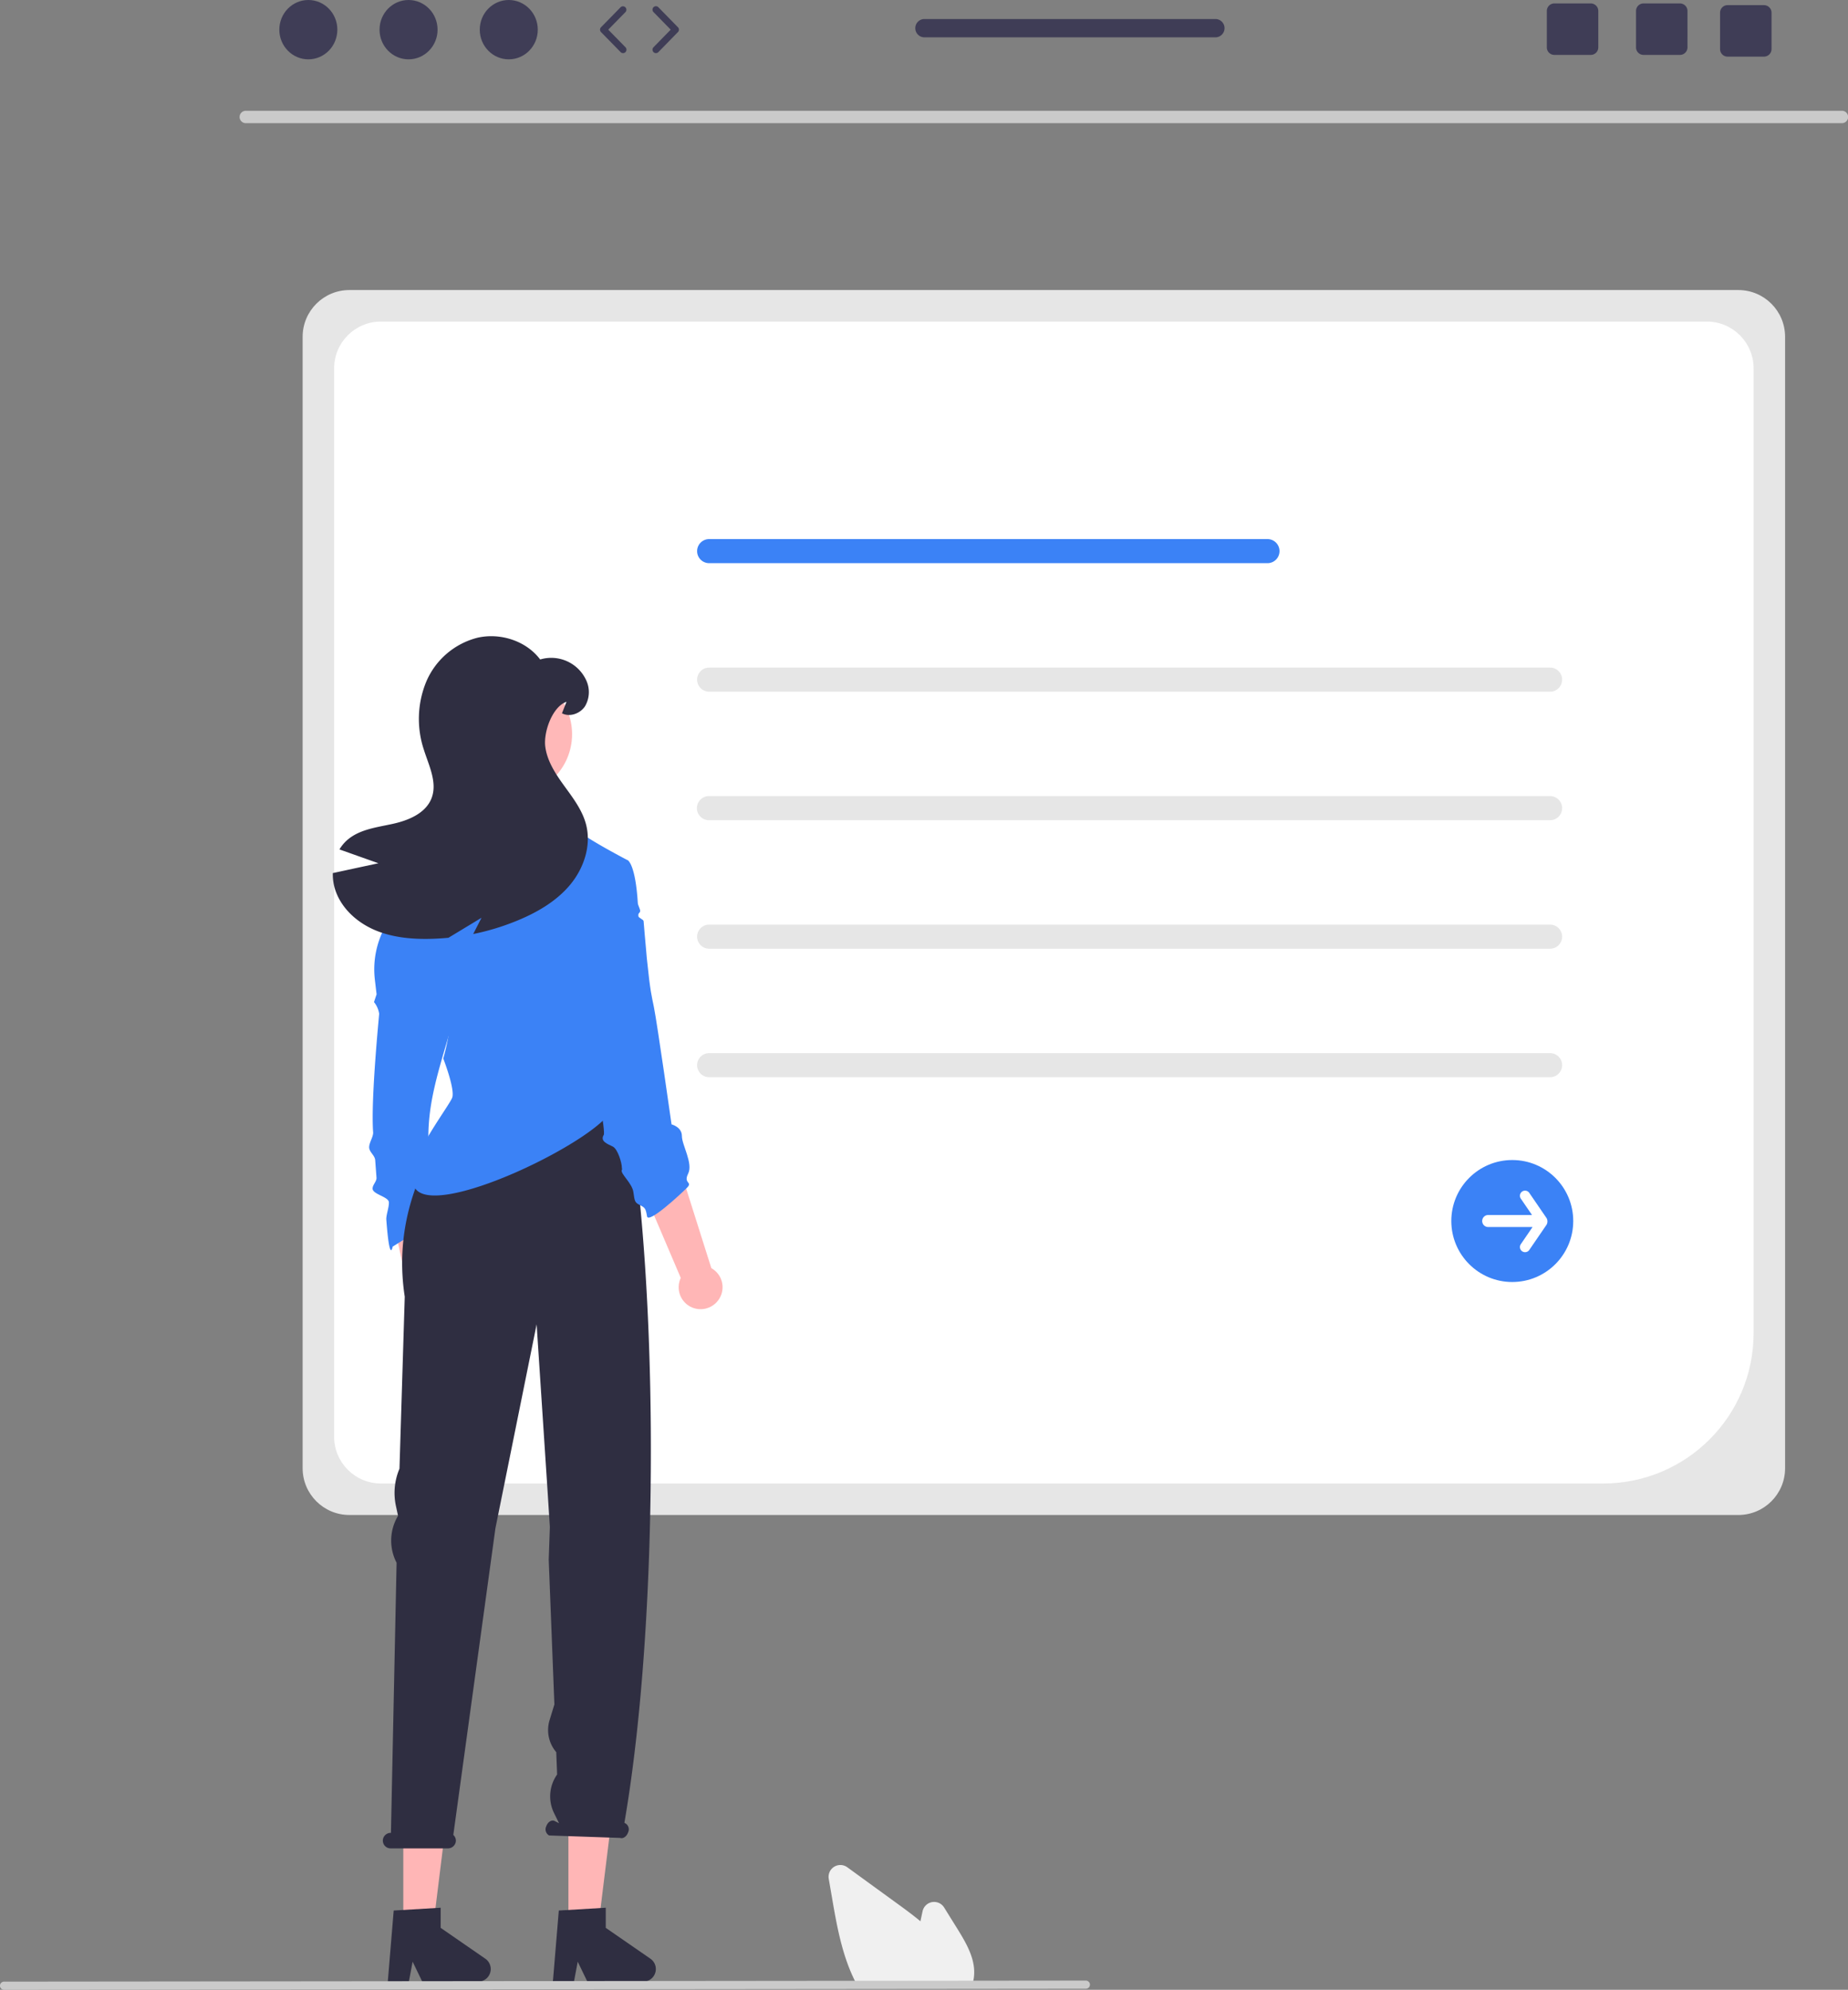 <svg xmlns="http://www.w3.org/2000/svg" viewBox="0 0 538.716 579.819"><rect x="0" y="0" width="538.716" height="579.819" fill="#808080" stroke="none"/><path d="M506.768 441.458H101.832c-7.512-.009-13.6-6.097-13.609-13.61V98.127c.009-7.512 6.097-13.6 13.609-13.609h404.936c7.512.009 13.6 6.097 13.609 13.609V427.85c-.01 7.512-6.097 13.6-13.61 13.609" fill="#e6e6e6"/><path d="M467.423 432.279h-356.41c-7.512-.01-13.6-6.097-13.608-13.61V107.313c.008-7.513 6.096-13.6 13.609-13.61h386.574c7.513.01 13.6 6.097 13.61 13.61v281.191c-.028 24.165-19.61 43.747-43.775 43.775" fill="#fff"/><path d="M369.483 164.107H206.729a3.51 3.51 0 1 1 0-7.02h162.754a3.51 3.51 0 1 1 0 7.02" fill="#3b82f6"/><path d="M451.871 201.554H206.73a3.51 3.51 0 1 1 0-7.02h245.142a3.51 3.51 0 1 1 0 7.02M451.871 239H206.73a3.51 3.51 0 1 1 0-7.019h245.142a3.51 3.51 0 1 1 0 7.02m-.001 37.447H206.73a3.51 3.51 0 1 1 0-7.02h245.142a3.51 3.51 0 1 1 0 7.02m-.001 37.447H206.73a3.51 3.51 0 1 1 0-7.02h245.142a3.51 3.51 0 1 1 0 7.02" fill="#e6e6e6"/><path d="M440.847 373.57c-9.815 0-17.772-7.958-17.772-17.773s7.957-17.772 17.772-17.772 17.772 7.957 17.772 17.772-7.957 17.772-17.772 17.772" fill="#3b82f6"/><path d="m450.845 354.953-5.038-7.354a1.494 1.494 0 0 0-2.47 1.683l.005.006 3.258 4.756h-12.765a1.753 1.753 0 1 0-.01 3.506h12.936l-3.42 4.99a1.494 1.494 0 0 0 2.466 1.69l5.038-7.355a1.97 1.97 0 0 0 0-1.922" fill="#fff"/><path d="M536.947 35.893H71.654a1.807 1.807 0 0 1 0-3.614h465.293a1.807 1.807 0 0 1 0 3.614" fill="#cacaca"/><path d="M129.883 392.036a6.352 6.352 0 0 0 .005-9.74l-3.854-33.294-12.234 2.832 6.8 31.56a6.386 6.386 0 0 0 9.283 8.642" fill="#ffb6b6"/><path d="m128.62 354.43-14.165 8.837s-.862 5.178-1.836-7.836c-.102-1.359.846-3.726.742-5.12-.117-1.573-4.623-2.289-4.742-3.88-.084-1.133 1.218-2.141 1.134-3.271l-.378-5.088c-.104-1.401-1.656-2.29-1.756-3.641-.1-1.364 1.25-3.19 1.155-4.483-.714-9.688 1.755-34.063 1.755-34.56a7.07 7.07 0 0 0-1.505-3.39l.756-2.262-.5-4.242a25.9 25.9 0 0 1 3.34-16.063l3.596-2.356 16.598 27.917c-6.984 24.158-11.544 33.647-4.195 59.439" fill="#3b82f6"/><path fill="#ffb6b6" d="M117.567 562.585h8.568l4.078-33.049h-12.646z"/><path d="m114.771 556.717 13.689-.817v5.865l13.014 8.988a3.663 3.663 0 0 1-2.082 6.678h-16.297l-2.809-5.802-1.096 5.802h-6.145z" fill="#2f2e41"/><path fill="#ffb6b6" d="M165.696 562.585h8.568l4.077-33.049h-12.645z"/><path d="m162.9 556.717 13.688-.817v5.865l13.014 8.988a3.663 3.663 0 0 1-2.082 6.678h-16.296l-2.81-5.802-1.096 5.802h-6.145zm-48.97-22.631h.034l1.648-78.705a14.05 14.05 0 0 1 .184-13.278l.236-.427-.612-2.836a18.06 18.06 0 0 1 1.032-10.87l1.538-50.125c-5.492-35.592 20.68-58.804 20.68-58.804h39.208l8.418 28.92c5.564 54.215 4.555 132.014-4.276 183.198l.241.122a2.034 2.034 0 0 1 .83 2.682c-.407 1.182-1.44 1.898-2.308 1.599l-20.706-.72a2.034 2.034 0 0 1-.83-2.683c.408-1.182 1.441-1.897 2.308-1.598l1.408.712-1.453-2.957a11.03 11.03 0 0 1 .898-11.237l-.254-6.51a9.91 9.91 0 0 1-1.94-9.342l1.396-4.56-1.65-42.216.334-9.471-.687-10.745-3.174-48.33-12.013 59.432-12.272 89.347c.6.542.865 1.364.69 2.154a2.334 2.334 0 0 1-2.312 1.776h-16.655a2.27 2.27 0 0 1-2.186-2.872 2.3 2.3 0 0 1 2.245-1.656" fill="#2f2e41"/><path d="M209.21 379.098a6.352 6.352 0 0 0-1.846-9.563l-10.11-31.956-11.473 5.106 12.672 29.694a6.386 6.386 0 0 0 10.757 6.72" fill="#ffb6b6"/><path d="M167.612 277.507s11.53 40.802 11.007 44.924c-1.077 8.5-54.06 34.626-58 23l.494-3.822c-1.99-3.981 10.154-19.782 10.744-21.848.749-2.643-2.643-11.32-2.643-11.32s2.345-7.92 1.97-12.824c-.381-4.904-1.512-4.148-5.66-7.172-4.147-3.017-10.938-16.972-10.938-16.972s3.018-13.581 3.018-16.224 12.394-7.144 13.9-8.649a14 14 0 0 0 1.643-2.823c.305-.61.11-2.025.437-2.725.208-.458.936-.174 1.151-.645.208-.458.028-.985.236-1.436.27-.597.923-1.117 1.18-1.679 1.178-2.58 2.184-4.681 2.496-4.681.75 0 24.9 3.398 24.9 3.398a36.2 36.2 0 0 0 4.522 5.66c2.643 2.636 15.01 9.051 15.01 9.051z" fill="#3b82f6"/><path d="M200.223 346.15c-1.887 1.887-11.222 10.549-11.604 8.28-.374-2.26-.578-2.53-2.09-3.28-1.512-.756-1.512-1.13-1.887-3.773-.374-2.643-3.773-5.285-3.392-6.416.375-1.13.025.308.025-.83 0-1.13-1.13-5.278-2.642-6.034-1.505-.756-3.773-1.505-2.636-3.392 1.13-1.886-10.647-58.483-10.647-58.483l10.564-20.746 7.165-.756s2.177 1.246 2.859 12.477c.034.568.655 1.612.681 2.234.022.516-.549.601-.533 1.155l.01.357c.014.551 1.5.956 1.523 1.488.04.949.624 7.004.687 7.894q.106 1.505.251 2.9c1.043 10.12 1.416 10.975 2.062 14.206 1 5 5.146 34.202 5.146 34.202s3.017.749 3.017 3.391 3.327 7.954 1.822 10.971c-1.512 3.025 1.505 2.269-.381 4.155" fill="#3b82f6"/><circle cx="148.875" cy="213.942" r="17.894" fill="#ffb8b8"/><path d="M110.315 251.548q-5.68-2.013-11.36-4.034a11.4 11.4 0 0 1 2.46-2.894c3.605-3.01 8.58-3.554 13.158-4.57 4.585-1.016 9.56-3.097 11.236-7.479 1.741-4.555-.783-9.473-2.248-14.116a28.44 28.44 0 0 1 .74-19.92 22.17 22.17 0 0 1 14.965-12.723c6.63-1.472 14.123.929 18.2 6.355a11.22 11.22 0 0 1 13.507 6.253 8.13 8.13 0 0 1-.436 7.384c-1.414 2.14-4.44 3.235-6.717 2.046l1.32-3.351c-4.084 1.385-6.739 8.77-6.187 13.05.544 4.272 3.04 8.015 5.57 11.504s5.23 7.015 6.319 11.186c1.567 5.999-.551 12.556-4.468 17.366s-9.438 8.073-15.154 10.474a70.3 70.3 0 0 1-13.275 4.092c.813-1.582 1.618-3.163 2.43-4.744l-9.64 5.832c-1.864.181-3.743.29-5.622.326-5.47.094-11.048-.479-16.053-2.662-5.012-2.19-9.415-6.159-11.229-11.316a14.7 14.7 0 0 1-.812-5.194q6.648-1.437 13.296-2.865" fill="#2f2e41"/><path d="M283.233 578.794h-33.187l-.142-.26a36 36 0 0 1-1.217-2.422c-3.419-7.318-4.864-15.688-6.138-23.073l-.96-5.567a3.437 3.437 0 0 1 5.41-3.362q7.565 5.505 15.136 11c1.911 1.39 4.094 3 6.184 4.738.202-.98.413-1.962.624-2.93a3.44 3.44 0 0 1 6.28-1.086l3.883 6.238c2.832 4.556 5.332 9.045 4.822 13.887a1 1 0 0 1-.013.175c-.102.796-.29 1.578-.563 2.332z" fill="#f0f0f0"/><path d="m316.542 579.511-315.357.308a1.19 1.19 0 0 1 0-2.382l315.357-.307a1.19 1.19 0 0 1 0 2.381" fill="#cacaca"/><ellipse cx="89.885" cy="8.645" rx="8.457" ry="8.645" fill="#3f3d56"/><ellipse cx="119.099" cy="8.645" rx="8.457" ry="8.645" fill="#3f3d56"/><ellipse cx="148.313" cy="8.645" rx="8.457" ry="8.645" fill="#3f3d56"/><path d="M181.624 15.478c-.26 0-.519-.1-.714-.3l-5.707-5.834a1 1 0 0 1 0-1.398l5.707-5.833a1.001 1.001 0 0 1 1.43 1.399l-5.023 5.133 5.022 5.134a1 1 0 0 1-.715 1.699m9.589 0a1 1 0 0 1-.715-1.7l5.021-5.133-5.021-5.133a1 1 0 1 1 1.43-1.399l5.705 5.833a1 1 0 0 1 0 1.398l-5.705 5.833c-.196.2-.455.3-.715.3M489.723 1h-10.61c-1.21 0-2.19.98-2.19 2.19v10.62c0 1.21.98 2.19 2.19 2.19h10.61c1.21 0 2.2-.98 2.2-2.19V3.19c0-1.21-.99-2.19-2.2-2.19m-26 0h-10.61c-1.21 0-2.19.98-2.19 2.19v10.62c0 1.21.98 2.19 2.19 2.19h10.61c1.21 0 2.2-.98 2.2-2.19V3.19c0-1.21-.99-2.19-2.2-2.19m50.5.5h-10.61c-1.21 0-2.19.98-2.19 2.19v10.62c0 1.21.98 2.19 2.19 2.19h10.61c1.21 0 2.2-.98 2.2-2.19V3.69c0-1.21-.99-2.19-2.2-2.19M354.3 5.54h-84.81a2.67 2.67 0 1 0 0 5.34h84.81c1.47 0 2.67-1.2 2.67-2.67s-1.2-2.67-2.67-2.67" fill="#3f3d56"/></svg>